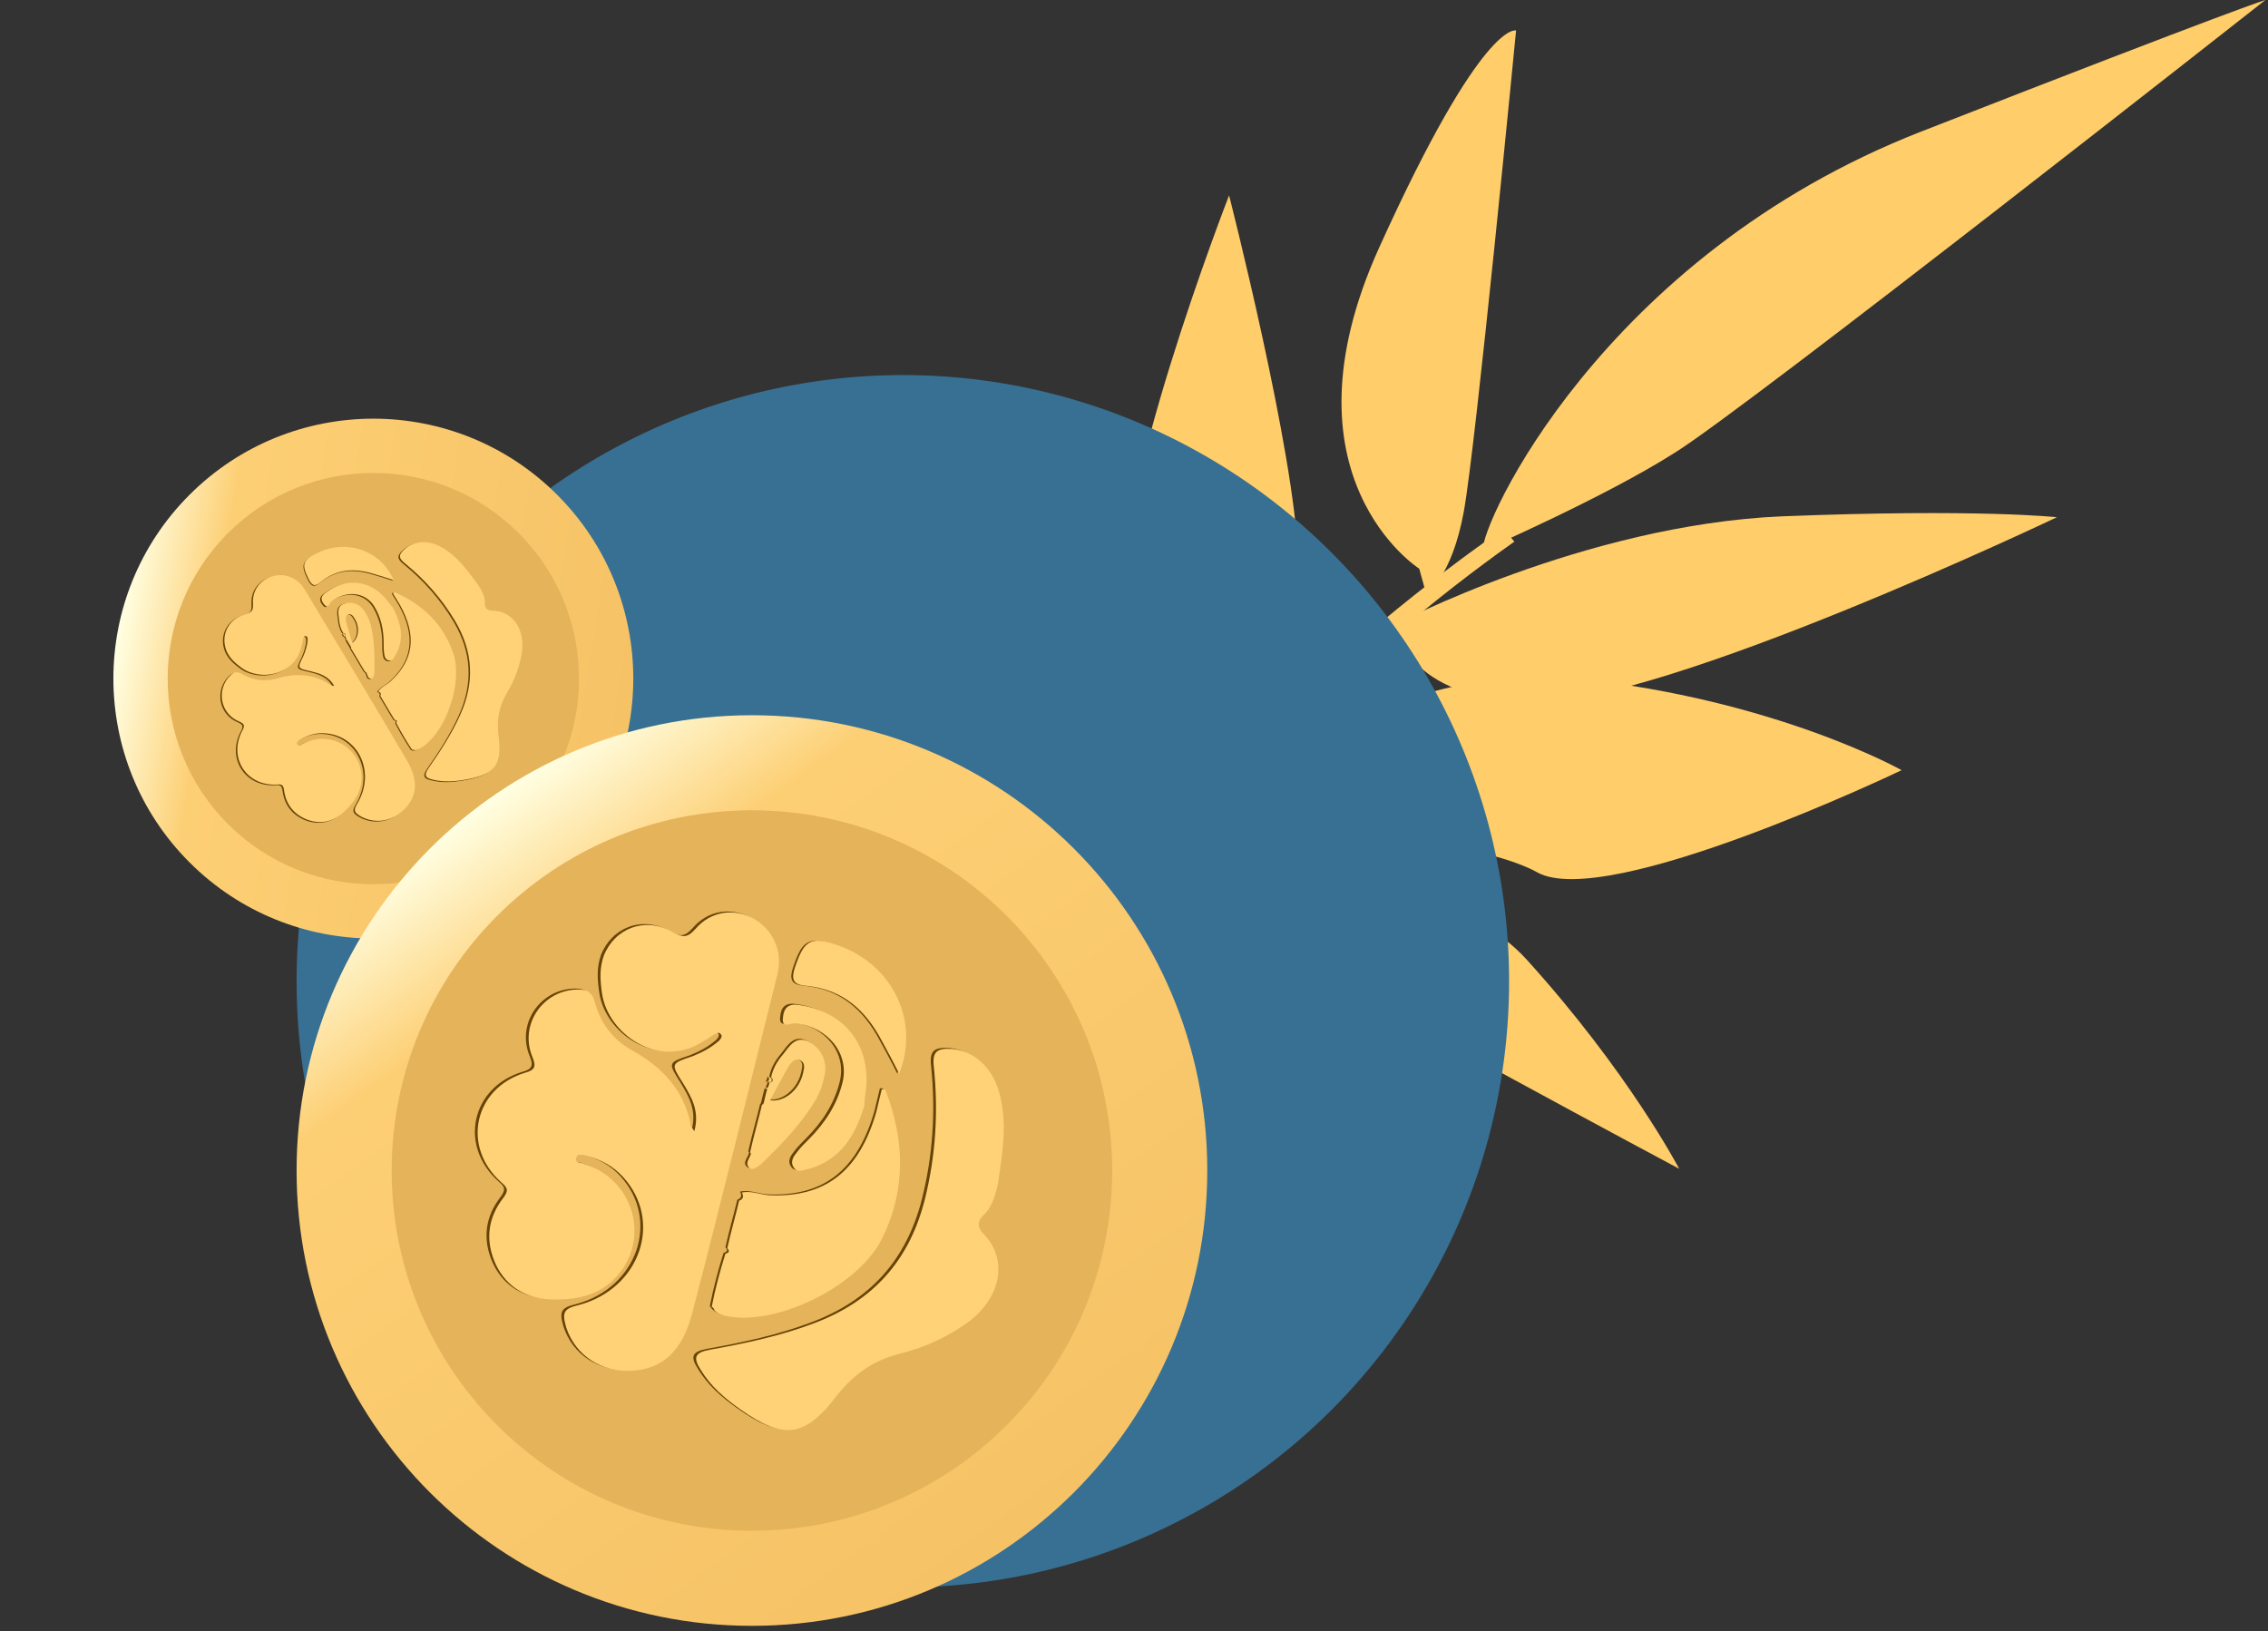 <svg width="260" height="187" viewBox="0 0 260 187" fill="none" xmlns="http://www.w3.org/2000/svg">
<rect x="0" y="0" width="260" height="187" fill="#333333" stroke="none"/>
<path d="M131 99.4C131 99.4 163.3 97.1 175 110C186.7 122.9 192.5 134 192.5 134C192.5 134 156.9 115 144 107.2C131 99.4 131 99.4 131 99.4Z" fill="#FFCD6A"/>
<path d="M137.4 93.3C137.4 93.3 158 75.5 180.8 77.8C203.6 80.2 218 88.3 218 88.3C218 88.3 184.2 104.5 176.2 100C168.2 95.5 137.4 93.3 137.4 93.3Z" fill="#FFCD6A"/>
<path d="M159.9 71.6C159.9 71.6 181.6 60.2 204.2 59.2C226.8 58.3 235.8 59.3 235.8 59.3C235.8 59.3 190.7 80.8 175.8 80.5C160.9 80.3 159.9 71.6 159.9 71.6Z" fill="#FFCD6A"/>
<path d="M130.299 90.4C131.099 93.3 124.199 54.3 98.6 54C72.999 53.8 72.999 53.8 72.999 53.8C72.999 53.8 93.299 82.3 105.599 86C117.899 89.7 128.099 104.5 128.099 104.5L130.299 90.4Z" fill="#FFCD6A"/>
<path d="M140.3 92.5C140.3 92.5 131.5 80.4 129.2 69.5C126.8 58.6 140.9 22.4 140.9 22.4C140.9 22.4 148.5 52.1 148.8 64C149.1 75.9 140.3 92.5 140.3 92.5Z" fill="#FFCD6A"/>
<path d="M162.7 65.2C162.7 65.2 146.2 54.7 158.1 28.4C170 2.1 173.8 3.5 173.8 3.5C173.8 3.5 169.2 51.1 167.8 58.7C166.4 66.3 163.5 68.1 163.5 68.1L162.7 65.2Z" fill="#FFCD6A"/>
<path d="M170 63.1C169.6 60.4 183.6 29.4 220.2 15.1C256.8 0.8 259.7 0 259.7 0C259.7 0 200.1 46.9 192 51.9C184 57 170 63.1 170 63.1Z" fill="#FFCD6A"/>
<path d="M172.4 60.6C172.4 60.6 130.4 88.7 116 123.2L116.2 123.9C116.2 123.9 136.3 88.5 173.6 62.1L172.4 60.6Z" fill="#FFCD6A"/>
<circle cx="103.5" cy="112.5" r="69.5" fill="#377093"/>
<path d="M63.872 98.872C75.509 87.234 75.509 68.366 63.872 56.728C52.234 45.091 33.366 45.091 21.728 56.728C10.09 68.366 10.09 87.234 21.728 98.872C33.366 110.509 52.234 110.509 63.872 98.872Z" fill="url(#paint0_linear)"/>
<path d="M59.471 94.471C68.678 85.264 68.678 70.336 59.471 61.129C50.264 51.922 35.336 51.922 26.129 61.129C16.922 70.336 16.922 85.264 26.129 94.471C35.336 103.679 50.264 103.679 59.471 94.471Z" fill="#E5B35A"/>
<path d="M38.146 78.731C37.469 77.546 36.453 77.292 35.438 77.038C33.914 76.7 33.914 76.7 34.591 75.346C34.845 74.754 35.057 74.119 35.099 73.4C35.099 73.23 35.057 73.019 34.888 73.019C34.676 72.977 34.634 73.188 34.591 73.315C34.507 73.569 34.507 73.823 34.422 74.077C33.703 77.589 29.598 78.223 27.483 76.615C26.806 76.108 26.213 75.6 25.832 74.796C25.071 73.019 25.917 71.072 27.906 70.522C28.625 70.311 28.879 70.141 28.837 69.338C28.71 67.772 29.641 66.587 30.995 66.164C32.433 65.741 33.914 66.291 34.718 67.603C38.653 74.161 42.588 80.635 46.439 87.194C47.793 89.478 47.666 91.213 46.354 92.694C45 94.218 43.011 94.598 41.319 93.752C40.388 93.244 40.303 92.99 40.854 92.102C42.927 88.505 40.854 84.316 36.961 84.147C35.988 84.105 35.141 84.359 34.295 84.866C34.084 84.993 33.745 85.163 33.914 85.416C34.084 85.755 34.337 85.416 34.591 85.332C37.299 83.893 40.6 85.416 41.192 88.378C41.573 90.367 40.684 91.848 39.288 93.16C38.146 94.218 36.707 94.641 35.141 94.091C33.533 93.498 32.603 92.313 32.391 90.663C32.306 90.071 32.137 89.986 31.587 90.028C28.075 90.24 25.959 86.94 27.61 83.851C27.948 83.258 27.821 83.047 27.229 82.793C25.071 81.904 24.605 79.154 26.213 77.546C26.637 77.123 26.975 77.038 27.525 77.335C28.752 78.054 30.064 78.266 31.46 77.885C33.618 77.25 35.691 77.292 37.638 78.562C37.722 78.646 37.849 78.689 38.146 78.731ZM50.374 62.779C48.893 61.975 47.328 62.102 46.27 62.991C45.508 63.668 45.466 64.049 46.27 64.683C48.554 66.545 50.459 68.703 51.982 71.242C54.097 74.796 54.267 78.35 52.574 82.074C51.601 84.232 50.332 86.178 48.978 88.124C48.428 88.928 48.512 89.267 49.485 89.478C50.712 89.775 51.897 89.69 53.124 89.478C56.594 88.886 57.44 87.786 56.975 84.359C56.763 82.539 57.059 80.974 57.99 79.45C58.879 77.969 59.429 76.404 59.683 74.711C59.979 72.13 58.54 70.099 56.255 70.099C55.748 70.099 55.409 69.845 55.409 69.253C55.452 68.449 55.028 67.772 54.648 67.137C53.463 65.445 52.278 63.752 50.374 62.779ZM47.412 86.051C47.835 86.051 48.174 85.797 48.47 85.586C51.136 83.597 52.913 78.181 51.855 75.007C50.712 71.58 48.301 69.338 45.127 67.941C45.085 67.899 45 67.984 44.916 68.068C45.169 68.491 45.466 68.957 45.72 69.38C47.708 72.977 47.285 75.769 44.577 78.223C44.112 78.604 43.562 78.816 43.223 79.323C43.477 79.408 43.604 79.535 43.477 79.831C44.027 80.72 44.535 81.651 45.127 82.582C45.381 82.582 45.423 82.708 45.296 82.92C45.846 83.978 46.439 84.993 47.116 86.009C47.243 86.051 47.328 86.051 47.412 86.051ZM36.326 63.456C34.549 64.302 34.464 64.81 35.311 66.503C35.734 67.349 36.115 67.306 36.707 66.799C38.526 65.318 40.515 65.191 42.715 65.868C43.435 66.079 44.154 66.291 45.043 66.587C43.562 63.16 39.711 61.848 36.326 63.456ZM44.069 68.745C42.208 66.545 39.5 66.291 37.172 68.026C36.58 68.449 36.58 68.872 36.961 69.338C37.469 70.015 37.596 69.211 37.849 69.041C39.5 67.73 41.742 67.941 42.758 69.634C43.519 70.903 43.816 72.299 43.816 73.823C43.816 74.161 43.816 74.584 43.858 74.88C43.9 75.261 43.942 75.727 44.45 75.811C44.873 75.896 45 75.431 45.212 75.134C46.227 73.273 45.804 71.496 44.831 69.676C44.577 69.422 44.366 69.041 44.069 68.745ZM42.504 77.842C42.758 77.673 42.758 77.419 42.8 77.123C42.842 75.304 42.8 73.484 42.377 71.707C42.208 71.03 41.911 70.48 41.531 69.93C40.98 69.211 40.092 68.999 39.33 69.253C38.442 69.549 38.653 70.353 38.738 71.03C38.78 71.58 38.907 72.13 39.246 72.638C39.5 72.638 39.542 72.765 39.415 72.977C39.5 73.061 39.542 73.188 39.584 73.315C39.838 73.146 40.05 73.273 40.177 73.484C39.965 72.765 39.754 72.046 39.542 71.326C39.5 71.03 39.457 70.649 39.754 70.522C40.177 70.353 40.346 70.692 40.515 70.945C41.15 71.919 41.023 73.23 40.219 73.78C40.177 73.992 40.177 74.161 40.092 74.331C40.642 75.219 41.15 76.15 41.742 77.081C42.25 77.165 42.292 77.631 42.504 77.842ZM40.177 73.569C40.05 73.357 39.838 73.23 39.584 73.4C39.754 73.738 40.007 74.077 40.177 74.415C40.219 74.204 40.219 74.034 40.303 73.865C40.219 73.78 40.177 73.653 40.177 73.569ZM42.504 77.842C42.292 77.546 42.25 77.165 41.827 77.081C42.038 77.377 41.954 77.969 42.504 77.842ZM39.33 73.061C39.457 72.85 39.415 72.723 39.161 72.723C39.246 72.807 39.288 72.934 39.33 73.061Z" fill="#664407"/>
<path d="M38.315 78.646C37.638 77.462 36.622 77.208 35.606 76.954C34.083 76.615 34.083 76.615 34.76 75.261C35.014 74.669 35.226 74.034 35.268 73.315C35.268 73.146 35.226 72.934 35.056 72.934C34.845 72.892 34.803 73.103 34.76 73.23C34.676 73.484 34.676 73.738 34.591 73.992C33.872 77.504 29.767 78.138 27.652 76.531C26.975 76.023 26.382 75.515 26.002 74.711C25.24 72.934 26.086 70.988 28.075 70.438C28.794 70.226 29.048 70.057 29.006 69.253C28.879 67.687 29.81 66.502 31.164 66.079C32.602 65.656 34.083 66.206 34.887 67.518C38.822 74.076 42.757 80.55 46.608 87.109C47.962 89.394 47.835 91.129 46.523 92.609C45.169 94.133 43.181 94.514 41.488 93.667C40.557 93.16 40.472 92.906 41.023 92.017C43.096 88.421 41.023 84.232 37.13 84.062C36.157 84.02 35.31 84.274 34.464 84.782C34.252 84.909 33.914 85.078 34.083 85.332C34.252 85.67 34.506 85.332 34.76 85.247C37.468 83.808 40.769 85.332 41.361 88.294C41.742 90.282 40.853 91.763 39.457 93.075C38.315 94.133 36.876 94.556 35.31 94.006C33.702 93.413 32.772 92.229 32.56 90.579C32.475 89.986 32.306 89.901 31.756 89.944C28.244 90.155 26.128 86.855 27.779 83.766C28.117 83.174 27.99 82.962 27.398 82.708C25.24 81.82 24.774 79.069 26.382 77.462C26.805 77.038 27.144 76.954 27.694 77.25C28.921 77.969 30.233 78.181 31.629 77.8C33.787 77.165 35.86 77.208 37.807 78.477C37.849 78.604 37.976 78.562 38.315 78.646ZM50.543 62.694C49.062 61.89 47.496 62.017 46.439 62.906C45.677 63.583 45.635 63.964 46.439 64.598C48.724 66.46 50.627 68.618 52.151 71.157C54.266 74.711 54.436 78.266 52.743 81.989C51.77 84.147 50.501 86.093 49.147 88.04C48.596 88.844 48.681 89.182 49.654 89.394C50.881 89.69 52.066 89.605 53.293 89.394C56.763 88.801 57.609 87.701 57.144 84.274C56.932 82.454 57.228 80.889 58.159 79.366C59.048 77.885 59.598 76.319 59.852 74.627C60.148 72.046 58.709 70.014 56.424 70.014C55.917 70.014 55.578 69.761 55.578 69.168C55.62 68.364 55.197 67.687 54.816 67.053C53.589 65.402 52.405 63.71 50.543 62.694ZM47.539 86.009C47.962 86.009 48.3 85.755 48.596 85.543C51.262 83.555 53.039 78.138 51.982 74.965C50.839 71.538 48.427 69.295 45.254 67.899C45.212 67.856 45.127 67.941 45.042 68.026C45.296 68.449 45.592 68.914 45.846 69.338C47.835 72.934 47.412 75.727 44.704 78.181C44.238 78.562 43.688 78.773 43.35 79.281C43.604 79.366 43.731 79.493 43.604 79.789C44.154 80.677 44.661 81.608 45.254 82.539C45.508 82.539 45.55 82.666 45.423 82.878C45.973 83.935 46.566 84.951 47.242 85.966C47.37 85.924 47.496 85.966 47.539 86.009ZM36.41 63.371C34.633 64.218 34.549 64.725 35.395 66.418C35.818 67.264 36.199 67.222 36.791 66.714C38.611 65.233 40.599 65.106 42.8 65.783C43.519 65.995 44.238 66.206 45.127 66.502C43.688 63.117 39.795 61.764 36.41 63.371ZM44.238 68.66C42.377 66.46 39.669 66.206 37.341 67.941C36.749 68.364 36.749 68.787 37.13 69.253C37.638 69.93 37.764 69.126 38.018 68.957C39.669 67.645 41.911 67.856 42.927 69.549C43.688 70.818 43.984 72.215 43.984 73.738C43.984 74.076 43.984 74.5 44.027 74.796C44.069 75.177 44.111 75.642 44.619 75.727C45.042 75.811 45.169 75.346 45.381 75.05C46.396 73.188 45.973 71.411 45 69.591C44.746 69.338 44.492 68.999 44.238 68.66ZM42.63 77.8C42.884 77.631 42.884 77.377 42.927 77.081C42.969 75.261 42.927 73.442 42.504 71.665C42.334 70.988 42.038 70.438 41.657 69.888C41.107 69.168 40.219 68.957 39.457 69.21C38.568 69.507 38.78 70.311 38.865 70.988C38.907 71.538 39.034 72.088 39.372 72.596C39.626 72.596 39.669 72.722 39.542 72.934C39.626 73.019 39.669 73.146 39.711 73.273C39.965 73.103 40.176 73.23 40.303 73.442C40.092 72.722 39.88 72.003 39.669 71.284C39.626 70.988 39.584 70.607 39.88 70.48C40.303 70.311 40.472 70.649 40.642 70.903C41.276 71.876 41.15 73.188 40.346 73.738C40.303 73.95 40.303 74.119 40.219 74.288C40.769 75.177 41.276 76.108 41.869 77.038C42.377 77.123 42.419 77.504 42.63 77.8ZM40.303 73.442C40.176 73.23 39.965 73.103 39.711 73.273C39.88 73.611 40.134 73.95 40.303 74.288C40.346 74.076 40.346 73.907 40.43 73.738C40.388 73.696 40.346 73.569 40.303 73.442ZM42.63 77.8C42.419 77.504 42.377 77.123 41.953 77.038C42.165 77.335 42.08 77.842 42.63 77.8ZM39.499 72.976C39.626 72.765 39.584 72.638 39.33 72.638C39.372 72.765 39.457 72.849 39.499 72.976Z" fill="#FFD277"/>
<path d="M86.2 186.4C115.029 186.4 138.4 163.029 138.4 134.2C138.4 105.371 115.029 82 86.2 82C57.371 82 34 105.371 34 134.2C34 163.029 57.371 186.4 86.2 186.4Z" fill="url(#paint1_linear)"/>
<path d="M86.2 175.499C109.008 175.499 127.498 157.009 127.498 134.2C127.498 111.391 109.008 92.901 86.2 92.901C63.391 92.901 44.901 111.391 44.901 134.2C44.901 157.009 63.391 175.499 86.2 175.499Z" fill="#E5B35A"/>
<path d="M79.281 129.588C79.91 127.282 78.967 125.71 78.024 124.137C76.556 121.831 76.556 121.831 79.072 120.993C80.12 120.574 81.168 120.049 82.112 119.211C82.321 119.001 82.531 118.687 82.321 118.477C82.112 118.163 81.797 118.372 81.588 118.477C81.168 118.687 80.854 119.001 80.434 119.211C75.194 122.67 69.324 118.372 68.695 113.76C68.485 112.293 68.38 110.93 68.904 109.463C70.162 106.318 73.621 104.956 76.766 106.737C77.919 107.366 78.443 107.471 79.386 106.423C81.168 104.327 83.789 104.012 85.99 105.165C88.296 106.423 89.449 108.939 88.82 111.559C85.571 124.557 82.426 137.449 79.072 150.342C77.919 154.849 75.613 156.841 72.154 157.051C68.59 157.26 65.655 155.269 64.607 152.124C64.083 150.342 64.292 149.923 66.074 149.504C73.097 147.617 75.718 139.86 71.106 134.829C69.953 133.571 68.59 132.837 66.913 132.418C66.493 132.313 65.865 132.104 65.76 132.628C65.55 133.257 66.284 133.152 66.703 133.362C71.839 134.934 74.04 140.909 71.106 145.311C69.114 148.246 66.179 148.98 62.825 148.875C60.099 148.77 57.794 147.512 56.536 144.892C55.278 142.166 55.592 139.546 57.374 137.24C58.003 136.401 57.898 136.087 57.165 135.458C52.553 131.37 54.02 124.662 59.89 122.88C61.043 122.565 61.148 122.146 60.728 121.098C59.156 117.324 61.986 113.341 65.969 113.341C67.018 113.341 67.542 113.656 67.856 114.704C68.485 117.115 69.848 119.001 72.049 120.259C75.508 122.146 78.024 124.766 78.862 128.749C78.862 128.959 78.967 129.169 79.281 129.588ZM114.186 124.976C113.348 122.146 111.251 120.364 108.84 120.154C107.059 120.05 106.534 120.469 106.744 122.251C107.268 127.387 106.954 132.418 105.696 137.449C103.914 144.472 99.721 149.084 93.013 151.6C89.134 153.068 85.151 153.906 81.063 154.64C79.386 154.954 79.072 155.478 80.015 156.946C81.168 158.833 82.74 160.195 84.522 161.453C89.554 165.017 91.965 164.702 95.633 159.881C97.625 157.365 99.931 155.793 102.971 155.059C105.906 154.325 108.526 153.068 110.937 151.286C114.501 148.456 115.234 144.158 112.404 141.328C111.775 140.699 111.671 139.965 112.404 139.231C113.453 138.288 113.767 136.925 114.081 135.668C114.71 132.104 115.339 128.54 114.186 124.976ZM81.692 150.133C82.216 150.657 82.95 150.762 83.579 150.866C89.344 151.705 98.254 147.198 100.874 141.957C103.704 136.296 103.495 130.531 101.293 124.871C101.293 124.766 101.084 124.766 100.874 124.766C100.665 125.605 100.455 126.548 100.245 127.387C98.254 134.305 94.271 137.24 87.877 136.925C86.828 136.821 85.885 136.401 84.837 136.611C85.046 137.03 85.046 137.345 84.522 137.554C84.103 139.336 83.579 141.118 83.16 143.005C83.474 143.319 83.369 143.529 82.95 143.634C82.321 145.625 81.797 147.617 81.378 149.713C81.483 149.923 81.588 150.028 81.692 150.133ZM95.948 108.415C92.698 107.262 91.965 107.786 90.916 110.93C90.392 112.503 90.916 112.922 92.279 113.027C96.367 113.446 98.987 115.752 100.874 119.316C101.503 120.469 102.132 121.622 102.866 123.089C105.277 117.01 102.132 110.616 95.948 108.415ZM98.987 124.557C99.407 119.525 96.367 115.857 91.336 115.123C90.078 114.913 89.554 115.437 89.449 116.486C89.239 117.953 90.392 117.115 90.916 117.219C94.585 117.639 97.101 120.678 96.262 124.033C95.633 126.548 94.271 128.645 92.384 130.531C91.965 130.951 91.441 131.475 91.126 131.894C90.707 132.418 90.183 133.047 90.707 133.781C91.126 134.41 91.86 133.99 92.489 133.886C96.052 132.837 97.73 130.112 98.778 126.653C98.778 126.024 98.987 125.29 98.987 124.557ZM85.78 133.886C86.304 133.99 86.619 133.676 87.038 133.362C89.344 131.16 91.545 128.854 93.222 126.129C93.851 125.081 94.166 124.033 94.375 122.88C94.585 121.307 93.746 119.945 92.489 119.316C91.021 118.582 90.287 119.84 89.554 120.783C88.925 121.517 88.401 122.356 88.191 123.404C88.505 123.718 88.401 123.928 87.981 124.033C87.981 124.242 87.877 124.452 87.772 124.662C88.296 124.766 88.401 125.186 88.296 125.605C88.925 124.452 89.554 123.299 90.183 122.146C90.497 121.727 90.916 121.203 91.441 121.412C92.174 121.727 91.965 122.356 91.86 122.88C91.441 124.871 89.659 126.339 87.981 126.024C87.667 126.234 87.457 126.443 87.143 126.548C86.724 128.33 86.2 130.112 85.78 131.999C86.304 132.733 85.78 133.362 85.78 133.886ZM88.191 125.71C88.296 125.29 88.191 124.871 87.667 124.766C87.457 125.395 87.353 126.129 87.143 126.758C87.457 126.548 87.667 126.339 87.981 126.234C87.981 126.024 88.086 125.815 88.191 125.71ZM85.78 133.886C85.885 133.257 86.304 132.733 85.885 132.104C85.78 132.733 84.942 133.362 85.78 133.886ZM87.772 124.033C88.191 123.928 88.296 123.718 87.981 123.404C87.981 123.613 87.877 123.823 87.772 124.033Z" fill="#664407"/>
<path d="M79.596 129.693C80.225 127.387 79.282 125.814 78.338 124.242C76.871 121.936 76.871 121.936 79.387 121.098C80.435 120.678 81.483 120.154 82.427 119.316C82.636 119.106 82.846 118.792 82.636 118.582C82.427 118.267 82.112 118.477 81.902 118.582C81.483 118.792 81.169 119.106 80.749 119.316C75.508 122.775 69.639 118.477 69.01 113.865C68.8 112.398 68.695 111.035 69.219 109.567C70.477 106.423 73.936 105.06 77.081 106.842C78.234 107.471 78.758 107.576 79.701 106.528C81.483 104.431 84.104 104.117 86.305 105.27C88.611 106.528 89.764 109.043 89.135 111.664C85.886 124.661 82.741 137.554 79.387 150.447C78.234 154.954 75.928 156.946 72.469 157.155C68.905 157.365 65.97 155.374 64.922 152.229C64.398 150.447 64.607 150.028 66.389 149.608C73.412 147.722 76.032 139.965 71.421 134.934C70.267 133.676 68.905 132.942 67.228 132.523C66.808 132.418 66.18 132.208 66.075 132.733C65.865 133.361 66.599 133.257 67.018 133.466C72.154 135.039 74.355 141.013 71.421 145.416C69.429 148.351 66.494 149.084 63.14 148.98C60.414 148.875 58.108 147.617 56.851 144.996C55.593 142.271 55.907 139.651 57.689 137.345C58.318 136.506 58.213 136.192 57.48 135.563C52.867 131.475 54.335 124.766 60.205 122.984C61.358 122.67 61.463 122.251 61.043 121.202C59.471 117.429 62.301 113.446 66.284 113.446C67.332 113.446 67.857 113.76 68.171 114.808C68.8 117.219 70.163 119.106 72.364 120.364C75.823 122.251 78.339 124.871 79.177 128.854C79.072 129.064 79.282 129.169 79.596 129.693ZM114.501 125.081C113.663 122.251 111.566 120.469 109.155 120.259C107.373 120.154 106.849 120.574 107.059 122.355C107.583 127.492 107.269 132.523 106.011 137.554C104.229 144.577 100.036 149.189 93.328 151.705C89.449 153.172 85.466 154.011 81.378 154.745C79.701 155.059 79.387 155.583 80.33 157.051C81.483 158.937 83.055 160.3 84.837 161.558C89.869 165.122 92.279 164.807 95.948 159.986C97.94 157.47 100.246 155.898 103.286 155.164C106.22 154.43 108.841 153.172 111.252 151.39C114.816 148.56 115.549 144.263 112.719 141.433C112.09 140.804 111.986 140.07 112.719 139.336C113.767 138.393 114.082 137.03 114.396 135.772C114.92 132.208 115.549 128.645 114.501 125.081ZM81.902 150.237C82.427 150.761 83.16 150.866 83.789 150.971C89.554 151.81 98.464 147.302 101.084 142.061C103.914 136.401 103.705 130.636 101.504 124.976C101.504 124.871 101.294 124.871 101.084 124.871C100.875 125.71 100.665 126.653 100.455 127.492C98.464 134.41 94.481 137.345 88.087 137.03C87.039 136.925 86.095 136.506 85.047 136.716C85.257 137.135 85.257 137.449 84.733 137.659C84.313 139.441 83.789 141.223 83.37 143.11C83.684 143.424 83.579 143.634 83.16 143.739C82.531 145.73 82.007 147.722 81.588 149.818C81.798 149.923 81.902 150.133 81.902 150.237ZM96.158 108.414C92.908 107.261 92.175 107.786 91.126 110.93C90.602 112.502 91.126 112.922 92.489 113.027C96.577 113.446 99.198 115.752 101.084 119.316C101.713 120.469 102.342 121.622 103.076 123.089C105.487 117.114 102.342 110.616 96.158 108.414ZM99.302 124.661C99.722 119.63 96.682 115.961 91.651 115.228C90.393 115.018 89.869 115.542 89.764 116.59C89.554 118.058 90.707 117.219 91.231 117.324C94.9 117.743 97.416 120.783 96.577 124.137C95.948 126.653 94.585 128.749 92.699 130.636C92.279 131.055 91.755 131.58 91.441 131.999C91.022 132.523 90.498 133.152 91.022 133.886C91.441 134.514 92.175 134.095 92.804 133.99C96.368 132.942 98.045 130.217 99.093 126.758C99.093 126.129 99.198 125.395 99.302 124.661ZM85.99 133.99C86.514 134.095 86.829 133.781 87.248 133.466C89.554 131.265 91.755 128.959 93.433 126.234C94.061 125.186 94.376 124.137 94.585 122.984C94.795 121.412 93.957 120.049 92.699 119.42C91.231 118.687 90.498 119.945 89.764 120.888C89.135 121.622 88.611 122.46 88.401 123.508C88.716 123.823 88.611 124.033 88.192 124.137C88.192 124.347 88.087 124.557 87.982 124.766C88.506 124.871 88.611 125.29 88.506 125.71C89.135 124.557 89.764 123.404 90.393 122.251C90.707 121.831 91.126 121.307 91.651 121.517C92.384 121.831 92.175 122.46 92.07 122.984C91.651 124.976 89.869 126.443 88.192 126.129C87.877 126.339 87.668 126.548 87.353 126.653C86.934 128.435 86.41 130.217 85.99 132.104C86.514 132.837 86.095 133.361 85.99 133.99ZM88.506 125.71C88.611 125.29 88.506 124.871 87.982 124.766C87.772 125.395 87.668 126.129 87.458 126.758C87.772 126.548 87.982 126.339 88.296 126.234C88.296 126.129 88.401 125.919 88.506 125.71ZM85.99 133.99C86.095 133.361 86.514 132.837 86.095 132.208C85.99 132.837 85.257 133.361 85.99 133.99ZM88.087 124.137C88.506 124.033 88.611 123.823 88.296 123.508C88.192 123.718 88.192 123.928 88.087 124.137Z" fill="#FFD277"/>
<defs>
<linearGradient id="paint0_linear" x1="13.386" y1="73.113" x2="72.265" y2="82.449" gradientUnits="userSpaceOnUse">
<stop stop-color="#FFFFE3"/>
<stop offset="0.182" stop-color="#FDCF74"/>
<stop offset="1" stop-color="#F6C266"/>
</linearGradient>
<linearGradient id="paint1_linear" x1="55.574" y1="91.963" x2="116.938" y2="176.454" gradientUnits="userSpaceOnUse">
<stop stop-color="#FFFFE3"/>
<stop offset="0.182" stop-color="#FDCF74"/>
<stop offset="1" stop-color="#F6C266"/>
</linearGradient>
</defs>
</svg>
